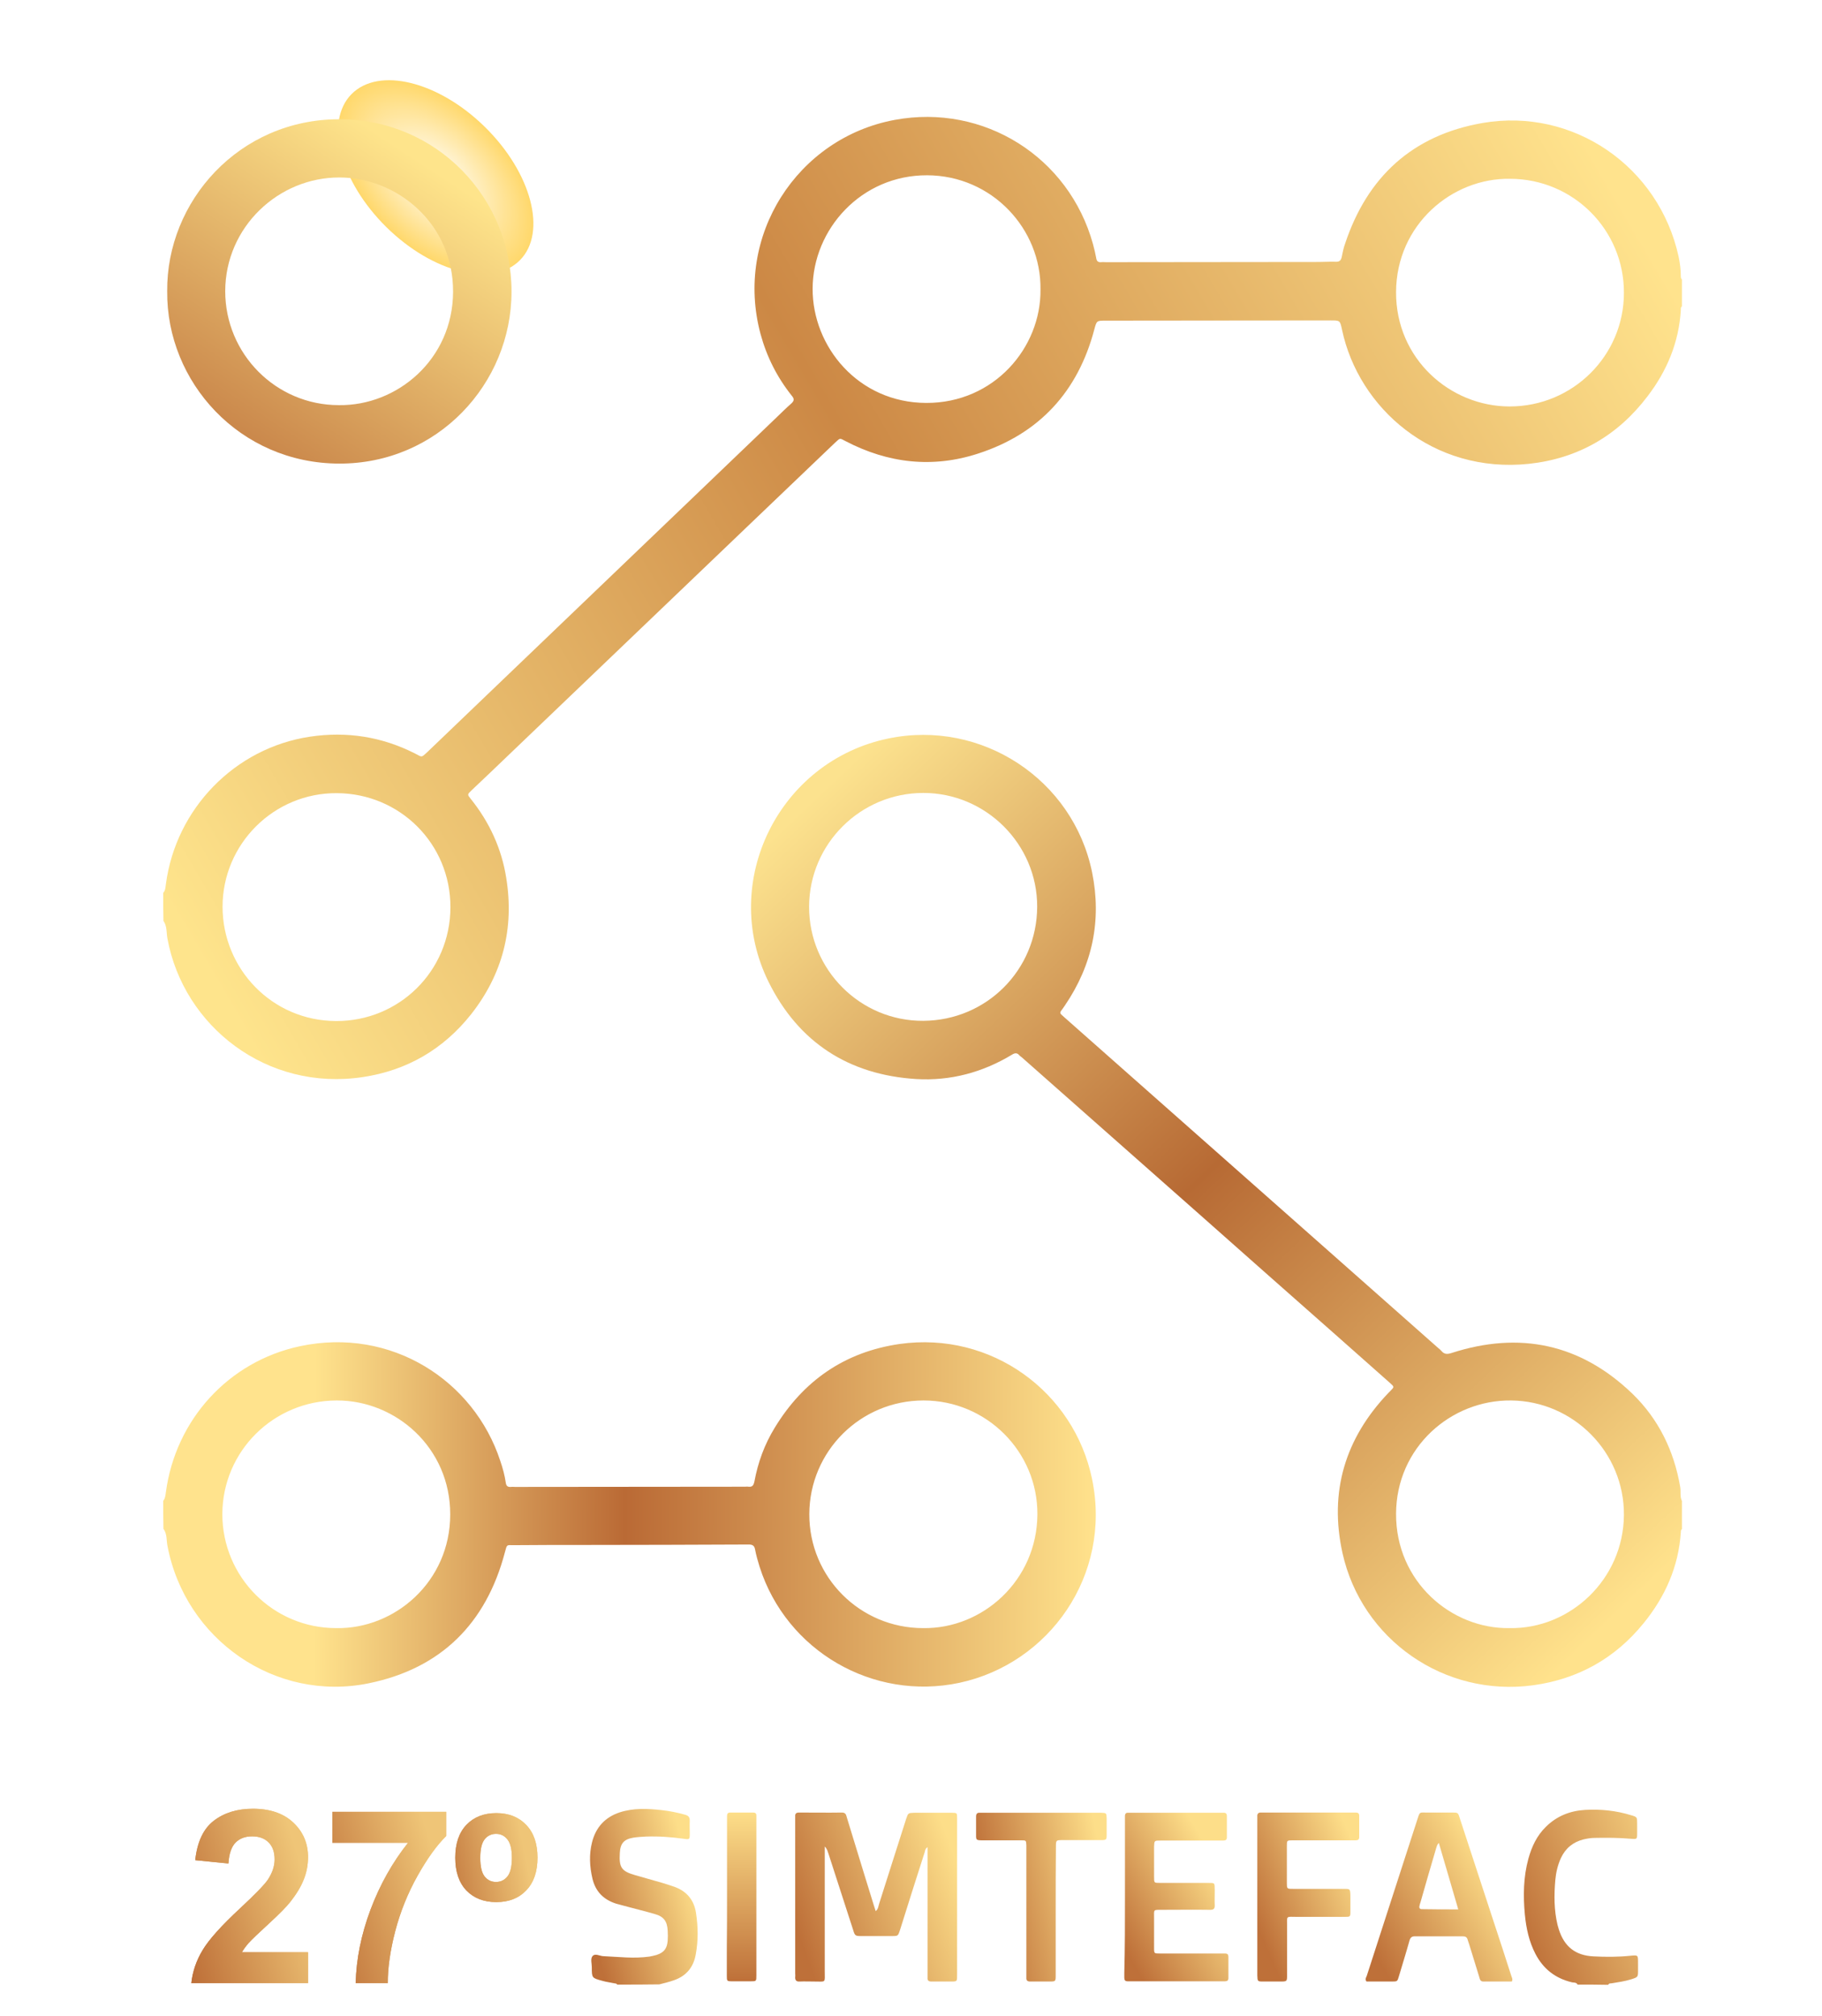 <svg width="826" height="914" viewBox="0 0 826 914" fill="none" xmlns="http://www.w3.org/2000/svg">
<g clip-path="url(#clip0_13_4)">
<mask id="mask0_13_4" style="mask-type:luminance" maskUnits="userSpaceOnUse" x="0" y="0" width="826" height="914">
<path d="M826 0H0V914H826V0Z" fill="white"/>
</mask>
<g mask="url(#mask0_13_4)">
<g filter="url(#filter0_f_13_4)">
<path d="M235.749 117.909C248.087 105.375 240.983 78.377 219.883 57.607C198.783 36.837 171.677 30.161 159.339 42.694C147.001 55.228 154.104 82.226 175.204 102.996C196.304 123.766 223.411 130.443 235.749 117.909Z" fill="url(#paint0_radial_13_4)"/>
</g>
<path d="M74 404.755C75 403.655 75 402.255 75.2 400.855C79.7 366.555 106.5 339.055 140.5 333.955C157.2 331.455 173.2 333.955 188.3 341.655C191.4 343.255 190.9 343.555 193.7 340.955C221.6 314.155 249.6 287.455 277.5 260.655C302.2 236.955 326.9 213.355 351.6 189.655C354 187.355 356.3 185.055 358.8 182.855C360.1 181.655 360.1 180.755 359 179.455C352.3 171.055 347.6 161.755 344.8 151.455C332.8 106.955 361.4 62.555 405.6 54.355C446 46.855 484.6 71.155 495.5 110.655C496.1 112.855 496.6 114.955 497 117.155C497.2 118.455 497.9 118.955 499.2 118.855C499.9 118.755 500.7 118.855 501.4 118.855C533.6 118.855 565.8 118.755 597.9 118.755C600.5 118.755 603 118.555 605.6 118.655C607.4 118.755 608 117.855 608.3 116.355C608.7 114.355 609.1 112.355 609.8 110.455C619.9 80.055 640.5 61.255 672.1 55.755C713.3 48.655 752.1 75.555 761 116.355C761.6 119.255 762 122.255 762 125.255C762 125.755 762.1 126.355 762.5 126.755C762.5 130.755 762.5 134.855 762.5 138.855C761.9 139.355 762 139.955 762 140.655C761.1 155.255 755.7 168.155 746.9 179.655C733.4 197.455 715.4 207.855 693.2 210.255C649.6 214.855 615.9 184.955 608.4 149.455C607.5 145.255 607.5 145.255 603.2 145.255C569.3 145.255 535.4 145.355 501.6 145.355C501.5 145.355 501.4 145.355 501.3 145.355C497.1 145.355 497.2 145.355 496.1 149.355C488.7 177.455 471.2 196.555 443.6 205.555C422.9 212.355 402.6 210.055 383.3 199.955C380.6 198.555 381 198.455 378.7 200.555C365.8 212.855 353 225.155 340.1 237.455C303.7 272.255 267.3 307.155 230.9 341.955C225.2 347.455 219.5 352.855 213.8 358.255C211.8 360.155 211.8 360.155 213.5 362.255C221.9 372.755 227.4 384.655 229.5 397.955C233.2 420.855 227.9 441.555 213.6 459.755C201 475.655 184.5 485.255 164.5 488.255C121 494.855 83.2 465.255 75.9 425.455C75.4 422.755 75.8 419.855 74.1 417.455C74 413.355 74 409.055 74 404.755ZM100.9 411.055C100.9 438.955 123.1 462.755 152.4 462.855C180.9 462.955 204.1 440.255 204.2 411.355C204.3 382.355 181.1 359.655 152.7 359.555C124.2 359.355 100.9 382.555 100.9 411.055ZM684.7 81.055C658.3 80.555 633 101.855 632.9 132.455C632.8 162.655 657.4 184.255 684.4 184.255C713 184.255 736.2 161.255 736.2 132.755C736.3 104.255 713.3 81.155 684.7 81.055ZM471.7 131.255C472.1 103.855 449.8 79.555 420.3 79.455C390.5 79.355 368.5 103.855 368.4 130.855C368.3 157.055 389 182.555 419.9 182.655C450.7 182.755 472 157.555 471.7 131.255Z" fill="url(#paint1_linear_13_4)"/>
<path d="M762.5 693.155C762 693.555 762 694.055 762 694.555C761 710.155 754.9 723.855 745.1 735.855C732.2 751.755 715.4 761.155 695.1 763.955C654.8 769.455 617.3 743.255 608.6 703.955C602.5 676.255 609.8 651.955 629.5 631.355C629.8 631.055 630.1 630.755 630.4 630.455C632.1 628.755 632.1 628.655 630.3 627.055C622.4 620.055 614.5 613.055 606.6 606.055C585.5 587.455 564.5 568.855 543.4 550.155C516.7 526.555 490.1 503.055 463.4 479.455C463 479.055 462.5 478.855 462.2 478.455C461.1 477.155 460.1 477.255 458.7 478.155C445.4 486.155 430.9 490.055 415.4 489.155C384.8 487.255 362 472.555 348.4 445.055C326 399.655 353.2 344.955 402.8 334.755C444.9 326.055 486.5 353.255 495.1 395.455C499.5 417.155 495.3 437.355 482.8 455.755C482.5 456.155 482.2 456.655 481.9 457.055C480.3 459.255 480.1 459.055 482.4 461.055C520.5 494.755 558.5 528.355 596.6 562.055C615.1 578.455 633.6 594.755 652.1 611.155C652.6 611.555 653.1 611.955 653.5 612.455C654.8 613.955 656.1 613.955 658 613.355C688.9 603.355 716.5 609.155 740 631.755C751.9 643.255 758.9 657.655 761.7 673.955C762.1 676.155 761.5 678.455 762.5 680.455C762.5 684.555 762.5 688.855 762.5 693.155ZM418.6 359.455C390.1 359.455 366.9 382.555 366.8 410.955C366.7 439.555 390 462.955 418.6 462.755C447.4 462.555 470.1 439.555 470.2 411.055C470.3 382.755 447 359.455 418.6 359.455ZM684.3 738.055C711.7 738.555 736 716.055 736.2 686.755C736.4 658.355 713.3 635.155 685.1 634.855C657.7 634.555 633 656.155 632.9 686.255C632.8 717.055 658 738.455 684.3 738.055Z" fill="url(#paint2_linear_13_4)"/>
<path d="M74 680.355C74.9 679.255 75 677.855 75.2 676.455C79.6 643.555 103.6 617.155 136 610.255C177.4 601.455 214.9 625.855 226.8 662.255C227.9 665.455 228.8 668.755 229.3 672.155C229.5 673.655 230.2 674.155 231.6 674.055C232.2 673.955 232.9 674.055 233.5 674.055C268.2 674.055 303 673.955 337.7 673.955C338.2 673.955 338.8 673.855 339.3 673.955C341.1 674.155 341.6 673.355 342 671.655C343.6 662.955 346.6 654.755 351.2 647.255C364.2 625.855 383 612.855 407.8 609.255C449.5 603.355 487 631.055 495.1 670.555C504.1 714.155 475.6 754.155 434.9 762.855C395.8 771.155 356.6 748.455 344.4 710.355C343.6 707.755 342.8 705.055 342.3 702.355C342 700.655 341.1 700.155 339.5 700.155C314.5 700.255 289.4 700.355 264.4 700.355C253.9 700.355 243.3 700.355 232.8 700.455C229.6 700.455 229.9 699.955 228.9 703.655C220.4 735.955 199.9 756.355 167.2 763.055C124.9 771.755 83.9 743.255 75.9 700.655C75.4 698.055 75.8 695.355 74.1 693.055C74 688.855 74 684.555 74 680.355ZM418.5 738.055C445.5 738.455 470.1 716.455 470.3 686.555C470.5 658.055 447.2 634.855 418.7 634.855C390.1 634.855 367 657.855 366.9 686.355C366.8 714.955 389.9 738.055 418.5 738.055ZM152.4 738.055C179 738.555 204.1 716.955 204.1 686.555C204.2 656.455 179.6 634.755 152.6 634.855C124 634.955 100.9 657.855 100.8 686.355C100.8 714.955 123.9 738.055 152.4 738.055Z" fill="url(#paint3_linear_13_4)"/>
<path d="M279.8 899.655C279.5 899.055 278.9 899.155 278.4 899.055C276.6 898.655 274.8 898.455 273.1 897.955C268.3 896.655 268.3 896.655 268.3 891.755C268.3 890.055 267.6 888.055 268.6 886.755C269.8 885.355 271.8 886.655 273.4 886.755C280.4 887.055 287.4 887.955 294.4 886.955C295.4 886.755 296.5 886.555 297.5 886.255C301 885.155 302.4 883.355 302.7 879.755C302.8 878.255 302.8 876.755 302.7 875.255C302.5 870.955 300.9 868.755 296.8 867.655C292.7 866.455 288.6 865.455 284.5 864.355C282.8 863.855 281 863.455 279.3 862.955C273.7 861.155 270 857.555 268.6 851.655C267.3 846.155 267 840.655 268.4 835.155C270.1 828.355 274.3 823.755 281 821.555C287.2 819.555 293.6 819.855 300 820.555C303.6 820.955 307.1 821.655 310.6 822.655C312.1 823.055 312.7 823.755 312.7 825.355C312.6 827.255 312.7 829.155 312.7 831.155C312.7 833.855 312.6 833.955 310 833.555C304.3 832.755 298.6 832.355 292.8 832.555C290.9 832.655 289 832.755 287.1 833.055C282.9 833.755 281.2 835.655 281 839.955C280.6 846.555 281.7 848.255 288 850.055C292.1 851.255 296.2 852.355 300.3 853.555C302.2 854.155 304.2 854.755 306.1 855.455C311.4 857.455 314.6 861.355 315.5 866.955C316.5 873.355 316.6 879.655 315.4 886.055C314.4 891.755 311.1 895.755 305.6 897.655C303.4 898.455 301.2 898.955 298.9 899.555C292.6 899.655 286.2 899.655 279.8 899.655Z" fill="url(#paint4_linear_13_4)"/>
<path d="M715.2 899.655C714.6 898.455 713.3 898.855 712.4 898.555C705 896.755 699.6 892.455 696.1 885.755C693.2 880.155 691.9 874.155 691.3 867.955C690.5 859.455 690.6 850.955 692.9 842.555C694.4 837.155 696.7 832.155 700.8 828.155C705.7 823.255 711.8 820.855 718.6 820.455C725.7 820.055 732.6 820.755 739.4 822.855C742.2 823.655 742.2 823.755 742.2 826.555C742.2 828.055 742.2 829.555 742.2 831.055C742.2 833.755 742.1 833.755 739.5 833.555C734 833.055 728.4 833.055 722.9 833.155C721.2 833.155 719.5 833.455 717.8 833.855C713.1 835.055 709.7 837.855 707.6 842.355C706.2 845.455 705.4 848.855 705.1 852.255C704.5 859.055 704.5 865.855 706.1 872.555C706.3 873.255 706.5 873.955 706.7 874.655C709.2 882.455 714.2 886.455 722.4 886.855C728 887.155 733.7 887.155 739.3 886.555C742.6 886.255 742.6 886.255 742.6 889.655C742.6 890.855 742.6 891.955 742.6 893.155C742.6 896.255 742.6 896.255 739.5 897.255C736.6 898.155 733.7 898.555 730.7 899.055C730.1 899.155 729.4 898.955 729.1 899.755C724.6 899.655 719.9 899.655 715.2 899.655Z" fill="url(#paint5_linear_13_4)"/>
<path d="M373.9 837.055C373.9 856.255 373.9 874.855 373.9 893.555C373.9 899.055 374.6 898.255 369.2 898.255C367 898.255 364.7 898.155 362.5 898.255C361 898.355 360.4 897.655 360.5 896.155C360.6 895.655 360.5 895.055 360.5 894.555C360.5 871.455 360.5 848.355 360.5 825.255C360.5 824.655 360.5 823.955 360.5 823.355C360.4 822.155 361 821.655 362.2 821.655C368.7 821.655 375.2 821.755 381.7 821.655C383.6 821.655 383.6 822.955 384 824.155C386.4 831.855 388.7 839.655 391.1 847.355C392.8 852.755 394.4 858.155 396.1 863.555C396.4 864.455 396.7 865.355 397 866.355C398.2 865.355 398.2 864.055 398.6 862.855C402.7 850.055 406.7 837.255 410.8 824.555C411.7 821.855 411.7 821.855 414.5 821.755C420.1 821.755 425.8 821.755 431.4 821.755C433.9 821.755 433.9 821.855 433.9 824.155C433.9 824.555 433.9 825.055 433.9 825.455C433.9 848.555 433.9 871.655 433.9 894.755C433.9 898.455 434.1 898.255 430.5 898.255C427.7 898.255 425 898.255 422.2 898.255C421 898.255 420.4 897.755 420.5 896.555C420.5 895.855 420.5 895.055 420.5 894.355C420.5 876.555 420.5 858.755 420.5 840.955C420.5 839.855 420.5 838.655 420.5 837.355C419.4 838.055 419.4 838.955 419.2 839.655C415.4 851.455 411.7 863.155 408 874.955C407.1 877.655 407.1 877.655 404.3 877.655C399.8 877.655 395.4 877.655 390.9 877.655C387.7 877.655 387.6 877.655 386.7 874.655C383 863.255 379.3 851.755 375.6 840.355C375.2 839.355 375.1 838.255 373.9 837.055Z" fill="url(#paint6_linear_13_4)"/>
<path d="M685.4 898.255C681.2 898.255 676.9 898.255 672.5 898.255C671 898.255 670.9 897.155 670.6 896.155C669.1 891.255 667.6 886.355 666.1 881.555C665.9 880.855 665.6 880.155 665.4 879.455C665.1 878.155 664.4 877.755 663.1 877.755C655.9 877.755 648.6 877.755 641.4 877.755C640 877.755 639.4 878.355 639 879.655C637.5 885.055 635.8 890.455 634.2 895.855C633.5 898.255 633.5 898.255 630.9 898.255C627.1 898.255 623.2 898.255 619.5 898.255C618.7 897.255 619.3 896.455 619.6 895.755C627.3 871.955 635 848.155 642.7 824.355C643.7 821.255 643.6 821.655 646.5 821.655C650.4 821.655 654.4 821.655 658.3 821.655C661 821.655 661 821.655 661.8 824.255C666.8 839.655 671.9 854.955 676.9 870.355C679.7 878.855 682.5 887.355 685.2 895.855C685.4 896.455 685.9 897.155 685.4 898.255ZM661.1 865.555C658.1 855.155 655.2 845.455 652.3 835.455C651.4 836.255 651.4 837.055 651.1 837.755C648.7 845.955 646.3 854.055 644 862.255C643.8 862.855 643.6 863.455 643.5 864.055C643.3 864.955 643.7 865.455 644.6 865.455C650 865.555 655.3 865.555 661.1 865.555Z" fill="url(#paint7_linear_13_4)"/>
<path d="M510 859.955C510 848.455 510 836.955 510 825.455C510 824.755 510 823.955 510 823.255C510 822.155 510.5 821.655 511.5 821.755C512.1 821.755 512.8 821.755 513.4 821.755C526.5 821.755 539.6 821.755 552.7 821.755C553.3 821.755 554 821.755 554.6 821.755C555.7 821.655 556.2 822.155 556.2 823.255C556.2 826.455 556.2 829.655 556.2 832.855C556.2 833.955 555.7 834.355 554.6 834.355C553.6 834.355 552.7 834.355 551.7 834.355C543.2 834.355 534.7 834.355 526.1 834.355C523.3 834.355 523.3 834.355 523.2 837.155C523.2 841.755 523.2 846.355 523.2 850.855C523.2 853.555 523.2 853.555 525.8 853.555C532.9 853.555 540.1 853.555 547.2 853.555C551 853.555 550.6 853.355 550.7 856.955C550.7 859.155 550.6 861.455 550.7 863.655C550.8 865.355 550 865.855 548.4 865.755C541.2 865.655 533.9 865.755 526.7 865.755C522.7 865.755 523.2 865.555 523.2 869.455C523.2 874.055 523.2 878.655 523.2 883.155C523.2 885.555 523.3 885.555 525.7 885.555C534.9 885.555 544 885.555 553.2 885.555C553.9 885.555 554.7 885.555 555.4 885.555C556.5 885.555 556.9 886.055 556.9 887.055C556.9 890.255 556.9 893.455 556.9 896.655C556.9 897.755 556.4 898.155 555.3 898.155C554.7 898.155 554 898.155 553.4 898.155C540 898.155 526.6 898.155 513.1 898.155C512.5 898.155 511.8 898.155 511.2 898.155C510.1 898.155 509.7 897.655 509.7 896.555C509.7 895.855 509.7 895.055 509.7 894.355C510 882.955 510 871.455 510 859.955Z" fill="url(#paint8_linear_13_4)"/>
<path d="M570 859.655C570 848.355 570 837.055 570 825.755C570 825.055 570 824.255 570 823.555C569.9 822.255 570.4 821.555 571.8 821.655C572.3 821.655 572.9 821.655 573.4 821.655C586.5 821.655 599.6 821.655 612.7 821.655C613.3 821.655 614 821.655 614.6 821.655C615.7 821.655 616.2 822.055 616.2 823.155C616.2 826.355 616.2 829.555 616.2 832.755C616.2 833.855 615.7 834.255 614.6 834.255C612.7 834.255 610.8 834.255 608.8 834.255C601.2 834.255 593.7 834.255 586.1 834.255C583.4 834.255 583.4 834.255 583.4 836.855C583.4 842.355 583.4 847.955 583.4 853.455C583.4 856.255 583.4 856.255 586.2 856.255C593.9 856.255 601.5 856.255 609.2 856.255C612.1 856.255 612.1 856.255 612.2 859.255C612.2 861.755 612.2 864.155 612.2 866.655C612.2 868.855 612.1 868.955 609.8 868.955C602.6 868.955 595.3 868.955 588.1 868.955C582.8 868.955 583.5 868.155 583.5 873.455C583.5 880.655 583.5 887.955 583.5 895.155C583.5 898.255 583.5 898.255 580.3 898.255C577.7 898.255 575.2 898.255 572.6 898.255C570.1 898.255 570.1 898.155 570 895.555C570 891.755 570 887.855 570 884.055C570 875.855 570 867.755 570 859.655Z" fill="url(#paint9_linear_13_4)"/>
<path d="M478.6 866.255C478.6 875.955 478.6 885.655 478.6 895.355C478.6 898.255 478.6 898.255 475.6 898.255C472.7 898.255 469.8 898.255 467 898.255C465.8 898.255 465.2 897.755 465.3 896.555C465.3 895.855 465.3 895.055 465.3 894.355C465.3 875.855 465.3 857.255 465.3 838.755C465.3 838.055 465.3 837.255 465.3 836.555C465.2 834.255 465.2 834.255 462.9 834.255C457.4 834.255 451.8 834.255 446.3 834.255C442.1 834.255 442.5 834.355 442.5 830.455C442.5 828.155 442.5 825.755 442.5 823.455C442.5 822.255 443 821.655 444.2 821.755C444.8 821.755 445.5 821.755 446.1 821.755C463.4 821.755 480.6 821.755 497.9 821.755C498.3 821.755 498.8 821.755 499.2 821.755C501.6 821.855 501.6 821.855 501.7 824.255C501.7 826.655 501.7 829.155 501.7 831.555C501.7 834.055 501.6 834.155 499 834.155C493.2 834.155 487.5 834.155 481.7 834.155C478.8 834.155 478.7 834.155 478.7 837.155C478.6 846.855 478.6 856.555 478.6 866.255Z" fill="url(#paint10_linear_13_4)"/>
<path d="M329.6 859.955C329.6 848.455 329.6 836.955 329.6 825.455C329.6 824.755 329.6 823.955 329.6 823.255C329.6 822.255 329.9 821.655 331 821.655C334.5 821.655 338 821.655 341.5 821.655C342.4 821.655 342.9 822.055 342.9 822.955C342.9 823.655 342.9 824.455 342.9 825.155C342.9 848.255 342.9 871.355 342.9 894.455C342.9 894.755 342.9 895.055 342.9 895.455C342.9 898.155 342.9 898.155 340.3 898.155C337.5 898.155 334.8 898.155 332 898.155C329.5 898.155 329.5 898.055 329.5 895.655C329.5 891.355 329.5 887.155 329.5 882.855C329.6 875.355 329.6 867.655 329.6 859.955Z" fill="url(#paint11_linear_13_4)"/>
<path d="M75.8 132.055C75.4 91.355 108.3 54.055 153.8 54.055C198.3 54.055 231.9 90.055 231.9 132.155C231.9 174.055 198.3 210.255 153.8 210.155C108.5 210.055 75.4 173.055 75.8 132.055ZM153.6 183.655C179.9 184.055 205.3 163.055 205.4 132.255C205.5 101.155 179.8 80.455 153.9 80.455C126.4 80.355 102.2 102.755 102.1 131.955C102.1 160.455 125.1 183.655 153.6 183.655Z" fill="url(#paint12_linear_13_4)"/>
</g>
<path d="M150.673 835.353V821.334H202.289V832.291C198.028 836.48 193.695 842.496 189.291 850.338C184.887 858.18 181.521 866.523 179.193 875.367C176.902 884.176 175.774 892.053 175.81 899H161.254C161.505 888.115 163.743 877.014 167.968 865.699C172.229 854.384 177.904 844.269 184.994 835.353H150.673Z" fill="url(#paint13_linear_13_4)"/>
<path d="M150.673 835.353V821.334H202.289V832.291C198.028 836.48 193.695 842.496 189.291 850.338C184.887 858.18 181.521 866.523 179.193 875.367C176.902 884.176 175.774 892.053 175.81 899H161.254C161.505 888.115 163.743 877.014 167.968 865.699C172.229 854.384 177.904 844.269 184.994 835.353H150.673Z" fill="url(#paint14_linear_13_4)"/>
<path d="M139.645 884.981V899H86.739C87.312 893.701 89.031 888.688 91.895 883.961C94.76 879.199 100.418 872.896 108.868 865.055C115.672 858.717 119.843 854.42 121.383 852.164C123.46 849.049 124.498 845.969 124.498 842.926C124.498 839.56 123.585 836.982 121.759 835.191C119.968 833.365 117.48 832.452 114.293 832.452C111.142 832.452 108.635 833.401 106.773 835.299C104.911 837.197 103.837 840.348 103.551 844.752L88.512 843.248C89.407 834.941 92.218 828.979 96.944 825.362C101.671 821.746 107.579 819.938 114.669 819.938C122.439 819.938 128.544 822.032 132.984 826.222C137.424 830.411 139.645 835.621 139.645 841.852C139.645 845.396 139 848.78 137.711 852.003C136.458 855.19 134.452 858.538 131.695 862.047C129.869 864.374 126.575 867.722 121.812 872.091C117.05 876.459 114.024 879.36 112.735 880.792C111.482 882.224 110.462 883.621 109.674 884.981H139.645Z" fill="url(#paint15_linear_13_4)"/>
<path d="M139.645 884.981V899H86.739C87.312 893.701 89.031 888.688 91.895 883.961C94.76 879.199 100.418 872.896 108.868 865.055C115.672 858.717 119.843 854.42 121.383 852.164C123.46 849.049 124.498 845.969 124.498 842.926C124.498 839.56 123.585 836.982 121.759 835.191C119.968 833.365 117.48 832.452 114.293 832.452C111.142 832.452 108.635 833.401 106.773 835.299C104.911 837.197 103.837 840.348 103.551 844.752L88.512 843.248C89.407 834.941 92.218 828.979 96.944 825.362C101.671 821.746 107.579 819.938 114.669 819.938C122.439 819.938 128.544 822.032 132.984 826.222C137.424 830.411 139.645 835.621 139.645 841.852C139.645 845.396 139 848.78 137.711 852.003C136.458 855.19 134.452 858.538 131.695 862.047C129.869 864.374 126.575 867.722 121.812 872.091C117.05 876.459 114.024 879.36 112.735 880.792C111.482 882.224 110.462 883.621 109.674 884.981H139.645Z" fill="url(#paint16_linear_13_4)"/>
<path d="M206.396 842.112C206.396 835.739 208.079 830.779 211.445 827.234C214.847 823.689 219.377 821.917 225.034 821.917C230.656 821.917 235.168 823.707 238.569 827.288C241.971 830.833 243.672 835.774 243.672 842.112C243.672 848.45 241.971 853.392 238.569 856.937C235.203 860.481 230.692 862.254 225.034 862.254C219.377 862.254 214.847 860.499 211.445 856.99C208.079 853.445 206.396 848.486 206.396 842.112ZM217.729 842.22C217.729 846.159 218.392 848.969 219.717 850.652C221.042 852.299 222.76 853.123 224.873 853.123C226.986 853.123 228.704 852.299 230.029 850.652C231.39 848.969 232.07 846.159 232.07 842.22C232.07 838.281 231.39 835.488 230.029 833.841C228.704 832.158 226.986 831.316 224.873 831.316C222.76 831.316 221.042 832.14 219.717 833.787C218.392 835.434 217.729 838.245 217.729 842.22Z" fill="url(#paint17_linear_13_4)"/>
<path d="M206.396 842.112C206.396 835.739 208.079 830.779 211.445 827.234C214.847 823.689 219.377 821.917 225.034 821.917C230.656 821.917 235.168 823.707 238.569 827.288C241.971 830.833 243.672 835.774 243.672 842.112C243.672 848.45 241.971 853.392 238.569 856.937C235.203 860.481 230.692 862.254 225.034 862.254C219.377 862.254 214.847 860.499 211.445 856.99C208.079 853.445 206.396 848.486 206.396 842.112ZM217.729 842.22C217.729 846.159 218.392 848.969 219.717 850.652C221.042 852.299 222.76 853.123 224.873 853.123C226.986 853.123 228.704 852.299 230.029 850.652C231.39 848.969 232.07 846.159 232.07 842.22C232.07 838.281 231.39 835.488 230.029 833.841C228.704 832.158 226.986 831.316 224.873 831.316C222.76 831.316 221.042 832.14 219.717 833.787C218.392 835.434 217.729 838.245 217.729 842.22Z" fill="url(#paint18_linear_13_4)"/>
</g>
<defs>
<filter id="filter0_f_13_4" x="114.28" y="-2.629" width="166.528" height="165.862" filterUnits="userSpaceOnUse" color-interpolation-filters="sRGB">
<feFlood flood-opacity="0" result="BackgroundImageFix"/>
<feBlend mode="normal" in="SourceGraphic" in2="BackgroundImageFix" result="shape"/>
<feGaussianBlur stdDeviation="19.5" result="effect1_foregroundBlur_13_4"/>
</filter>
<radialGradient id="paint0_radial_13_4" cx="0" cy="0" r="1" gradientUnits="userSpaceOnUse" gradientTransform="translate(197.544 80.302) rotate(44.548) scale(53.609 31.845)">
<stop stop-color="white"/>
<stop offset="1" stop-color="#FFD86B"/>
</radialGradient>
<linearGradient id="paint1_linear_13_4" x1="737.9" y1="96.355" x2="108.9" y2="465.355" gradientUnits="userSpaceOnUse">
<stop stop-color="#FFE38D"/>
<stop offset="0.49" stop-color="#CC8845"/>
<stop offset="1" stop-color="#FEE48C"/>
</linearGradient>
<linearGradient id="paint2_linear_13_4" x1="361.4" y1="368.855" x2="718.9" y2="745.355" gradientUnits="userSpaceOnUse">
<stop stop-color="#FCE28E"/>
<stop offset="0.474" stop-color="#B76A34"/>
<stop offset="1" stop-color="#FFE28C"/>
</linearGradient>
<linearGradient id="paint3_linear_13_4" x1="74.4" y1="699.355" x2="496.4" y2="701.355" gradientUnits="userSpaceOnUse">
<stop offset="0.161" stop-color="#FFE38D"/>
<stop offset="0.495" stop-color="#BA6A35"/>
<stop offset="1" stop-color="#FFE28C"/>
</linearGradient>
<linearGradient id="paint4_linear_13_4" x1="316.4" y1="859.355" x2="267.4" y2="873.355" gradientUnits="userSpaceOnUse">
<stop stop-color="#FDDE89"/>
<stop offset="1" stop-color="#BE7039"/>
</linearGradient>
<linearGradient id="paint5_linear_13_4" x1="771.9" y1="846.355" x2="690.4" y2="879.855" gradientUnits="userSpaceOnUse">
<stop stop-color="#FDDE89"/>
<stop offset="1" stop-color="#BE7039"/>
</linearGradient>
<linearGradient id="paint6_linear_13_4" x1="434.4" y1="845.855" x2="360.4" y2="872.855" gradientUnits="userSpaceOnUse">
<stop stop-color="#FDDE89"/>
<stop offset="1" stop-color="#BE7039"/>
</linearGradient>
<linearGradient id="paint7_linear_13_4" x1="681.4" y1="854.355" x2="624.4" y2="887.855" gradientUnits="userSpaceOnUse">
<stop stop-color="#FDDE89"/>
<stop offset="1" stop-color="#BE7039"/>
</linearGradient>
<linearGradient id="paint8_linear_13_4" x1="557.4" y1="854.855" x2="509.4" y2="882.855" gradientUnits="userSpaceOnUse">
<stop stop-color="#FDDE89"/>
<stop offset="1" stop-color="#BE7039"/>
</linearGradient>
<linearGradient id="paint9_linear_13_4" x1="620.9" y1="852.855" x2="570.4" y2="874.355" gradientUnits="userSpaceOnUse">
<stop stop-color="#FDDE89"/>
<stop offset="1" stop-color="#BE7039"/>
</linearGradient>
<linearGradient id="paint10_linear_13_4" x1="501.4" y1="852.355" x2="446.4" y2="863.355" gradientUnits="userSpaceOnUse">
<stop stop-color="#FDDE89"/>
<stop offset="1" stop-color="#BE7039"/>
</linearGradient>
<linearGradient id="paint11_linear_13_4" x1="336.2" y1="821.655" x2="336.2" y2="898.155" gradientUnits="userSpaceOnUse">
<stop stop-color="#FDDE89"/>
<stop offset="1" stop-color="#BE7039"/>
</linearGradient>
<linearGradient id="paint12_linear_13_4" x1="194.9" y1="75.855" x2="114.9" y2="197.855" gradientUnits="userSpaceOnUse">
<stop stop-color="#FEE48B"/>
<stop offset="1" stop-color="#CB894C"/>
</linearGradient>
<linearGradient id="paint13_linear_13_4" x1="149.613" y1="897" x2="208.846" y2="878.364" gradientUnits="userSpaceOnUse">
<stop stop-color="#BE7039"/>
<stop offset="1" stop-color="#EFC577"/>
</linearGradient>
<linearGradient id="paint14_linear_13_4" x1="149.613" y1="897" x2="208.846" y2="878.364" gradientUnits="userSpaceOnUse">
<stop stop-color="#BE7039"/>
<stop offset="1" stop-color="#EFC577"/>
</linearGradient>
<linearGradient id="paint15_linear_13_4" x1="87.614" y1="897" x2="146.846" y2="878.364" gradientUnits="userSpaceOnUse">
<stop stop-color="#BE7039"/>
<stop offset="1" stop-color="#EFC577"/>
</linearGradient>
<linearGradient id="paint16_linear_13_4" x1="87.614" y1="897" x2="146.846" y2="878.364" gradientUnits="userSpaceOnUse">
<stop stop-color="#BE7039"/>
<stop offset="1" stop-color="#EFC577"/>
</linearGradient>
<linearGradient id="paint17_linear_13_4" x1="207.39" y1="900" x2="248.651" y2="891.415" gradientUnits="userSpaceOnUse">
<stop stop-color="#BE7039"/>
<stop offset="1" stop-color="#EFC577"/>
</linearGradient>
<linearGradient id="paint18_linear_13_4" x1="207.39" y1="900" x2="248.651" y2="891.415" gradientUnits="userSpaceOnUse">
<stop stop-color="#BE7039"/>
<stop offset="1" stop-color="#EFC577"/>
</linearGradient>
<clipPath id="clip0_13_4">
<rect width="826" height="914" fill="white"/>
</clipPath>
</defs>
</svg>
